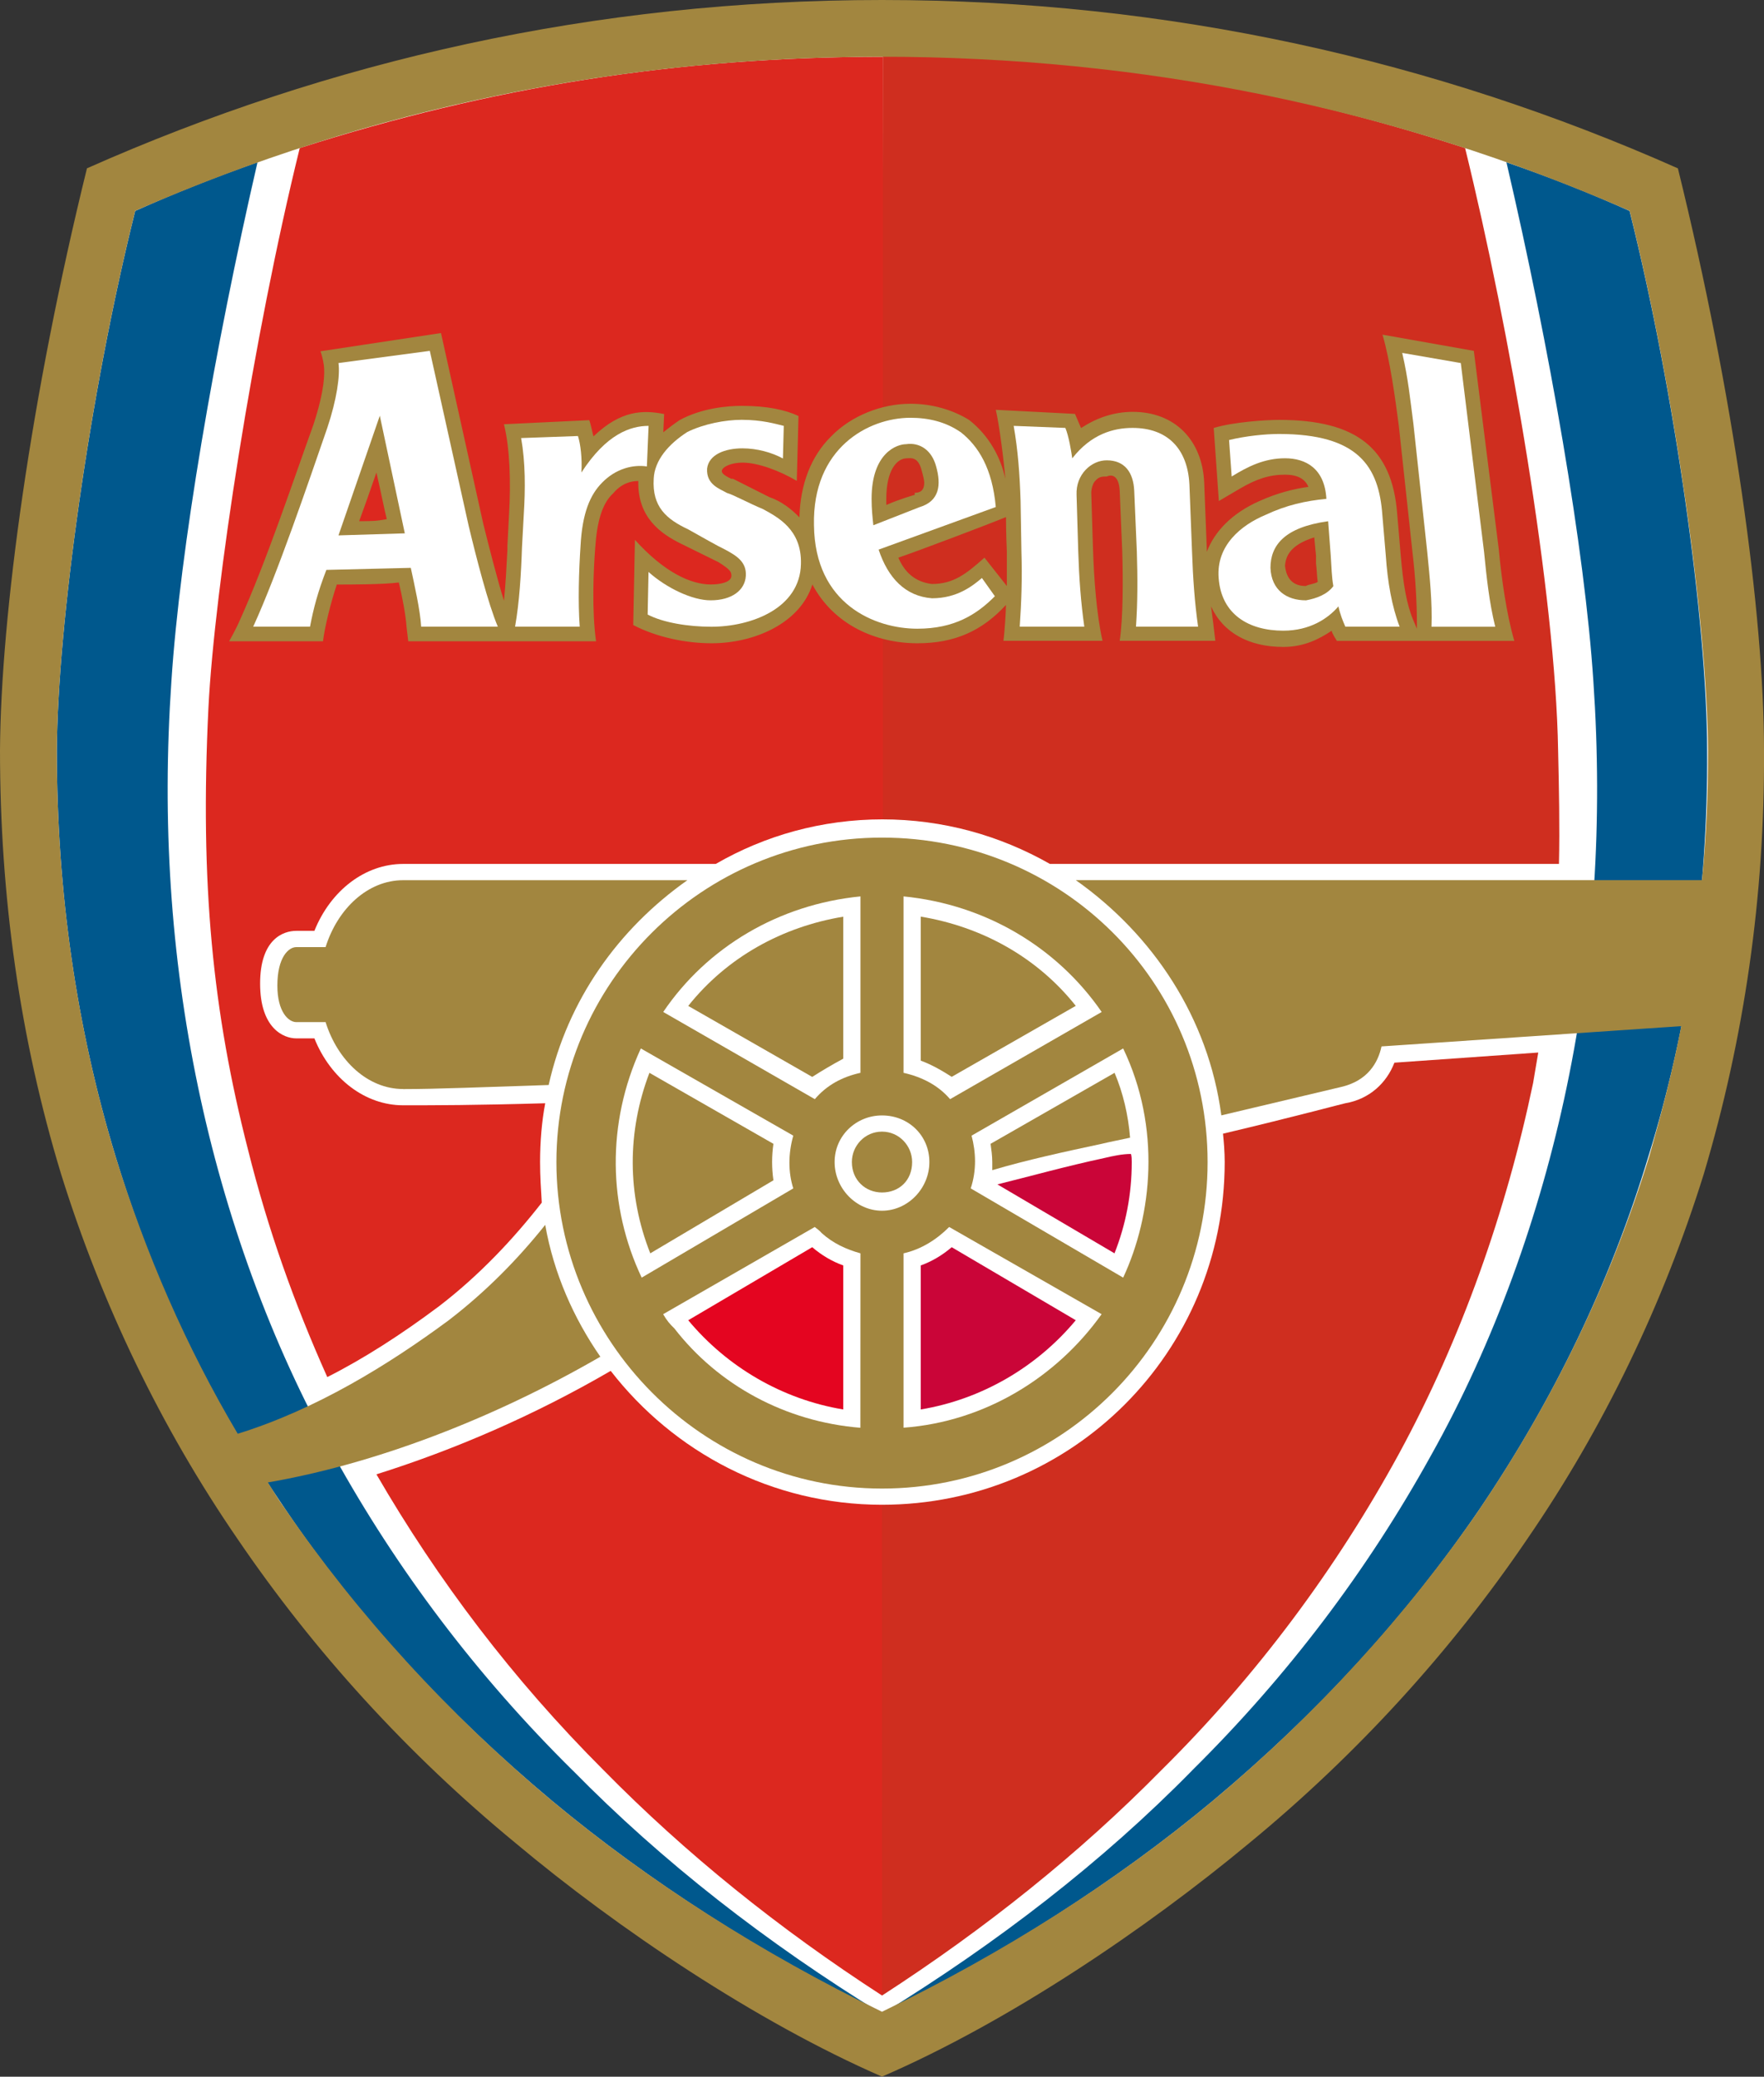 <?xml version="1.0" encoding="UTF-8"?>
<svg id="_Слой_2" data-name="Слой 2" xmlns="http://www.w3.org/2000/svg" viewBox="0 0 250.52 294.87">
  <rect x="0" y="0" width="250.52" height="294.87" fill="#333333" stroke="none"/>
  <defs>
    <style>
      .cls-1 {
        fill: #00588d;
      }

      .cls-2 {
        fill: #fff;
      }

      .cls-3 {
        fill: #cf2e1f;
      }

      .cls-4 {
        fill: #dc281f;
      }

      .cls-5 {
        fill: #e40520;
      }

      .cls-6 {
        fill: #ca0538;
      }

      .cls-7 {
        fill: #a2863f;
      }
    </style>
  </defs>
  <g id="Layer_1" data-name="Layer 1">
    <g>
      <path class="cls-2" d="M125.26,1.15c39.02,0,76.58,8.06,112.05,23.9,7.34,29.95,11.99,61.05,12.11,81.49v1.15c0,20.16-2.94,40.03-8.69,58.75-5.63,18.43-13.94,35.7-24.83,51.83-10.76,15.55-23.98,29.95-39.27,42.62-16.27,13.53-35.47,25.92-51.38,32.83-15.78-6.91-34.98-19.3-51.25-32.83-15.29-12.67-28.5-27.07-39.27-42.62-10.89-16.13-19.2-33.4-24.83-51.83C4.16,147.72,1.22,127.85,1.22,107.7v-1.15c.12-20.44,4.77-51.54,12.11-81.49C48.81,9.22,86.36,1.15,125.26,1.15"/>
      <path class="cls-3" d="M125.26,116.34c8.69,0,16.76,2.3,23.85,6.33h72.29c.12-5.18,0-10.94-.12-16.13-.37-22.17-6.85-59.61-13.21-85.52-25.57-8.35-53.09-13.25-82.69-13.25"/>
      <path class="cls-4" d="M125.38,8.06c-29.11,0-55.78,4.32-82.81,12.96-6.61,26.78-12.11,62.49-12.97,79.48-1.22,25.05,.61,43.19,5.63,62.78,2.81,11.23,6.48,21.59,11.25,32.25,5.14-2.59,10.52-6.05,15.9-10.08,5.63-4.32,10.52-9.5,14.56-14.69-.12-2.01-.24-3.75-.24-5.76,0-2.88,.24-5.76,.73-8.35-10.03,.29-15.66,.29-20.18,.29-5.38,0-10.28-3.74-12.6-9.5h-2.57c-1.83,0-5.14-1.44-5.14-7.78s3.3-7.49,5.14-7.49h2.57c2.32-5.76,7.22-9.5,12.6-9.5h44.4c6.97-4.03,15.05-6.33,23.73-6.33"/>
      <path class="cls-1" d="M81.34,251.39c-13.7-13.54-24.95-28.51-33.88-44.63-9.05-16.12-15.54-34.27-19.33-52.41-3.91-18.72-5.14-37.72-3.79-57.59,1.22-18.72,6.12-47.22,12.23-73.72-5.75,2.02-11.62,4.32-17.37,6.91-6.48,25.92-11.01,58.74-11.13,76.6,0,20.16,2.81,39.45,8.32,57.59,5.87,19.29,13.7,34.84,24.1,50.11,10.28,15.26,23.12,29.08,37.92,41.46,13.83,11.52,29.72,21.6,46.85,30.24,0,0,0-.29,0,0-16.39-10.08-31.19-21.6-43.91-34.56"/>
      <path class="cls-1" d="M169.29,251.39c13.7-13.54,24.95-28.51,33.88-44.63,9.05-16.12,15.54-34.27,19.33-52.41,3.91-18.72,5.14-37.72,3.79-57.59-1.22-18.72-6.24-47.51-12.35-73.72,5.87,2.02,11.74,4.32,17.49,6.91,6.48,25.92,11.01,58.74,11.01,76.6,.12,20.16-2.69,39.45-8.32,57.59-5.38,17.85-13.45,34.56-23.97,50.11-10.4,15.26-23.12,29.08-37.92,41.46-13.82,11.52-29.72,21.6-46.97,30.24h0c16.39-10.08,31.32-21.6,44.04-34.56"/>
      <path class="cls-7" d="M125.26,118.93c-25.57,0-46.24,20.73-46.24,46.07s20.67,46.36,46.24,46.36,46.24-20.73,46.24-46.36-20.67-46.07-46.24-46.07"/>
      <path class="cls-4" d="M125.26,213.66c-15.66,0-29.6-7.49-38.53-19.01-10.89,6.34-22.26,11.23-33.27,14.69,8.68,14.97,19.33,29.09,32.29,42.04,11.62,11.81,24.83,22.46,39.51,31.96"/>
      <path class="cls-7" d="M57.25,154.63c-5.02,0-9.3-4.03-11.01-9.5h-4.16c-1.1,0-2.69-1.44-2.69-5.18,0-4.03,1.59-5.47,2.69-5.47h4.16c1.71-5.47,6-9.5,11.01-9.5h40.37c-9.79,6.91-17,16.99-19.7,29.08-9.05,.29-15.9,.58-20.67,.58"/>
      <path class="cls-7" d="M238.28,23.9C203.91,8.64,166.12,0,125.26,0S46.72,8.64,12.35,23.9C4.4,56.15,.12,87.25,0,106.54c0,20.73,2.81,40.89,8.68,60.18,5.75,18.43,14.19,35.99,25.08,51.83,10.77,15.84,24.1,30.52,39.51,43.19,14.43,12.09,34.13,25.34,51.99,33.12,17.98-7.77,37.55-21.02,52.11-33.12,15.41-12.67,28.75-27.35,39.51-43.19,10.89-15.84,19.33-33.4,25.08-51.83,5.75-19.29,8.68-39.45,8.56-60.18,0-19.29-4.28-50.39-12.23-82.64Zm-28.13,190.34c-10.28,14.97-23.12,29.08-37.92,41.46-13.82,11.52-29.72,21.6-46.97,29.95-17.12-8.35-33.02-18.43-46.85-29.95-14.8-12.38-27.64-26.49-37.92-41.46-.86-1.15-1.71-2.59-2.45-3.75,15.05-2.59,31.8-8.93,47.22-17.85-3.79-5.47-6.61-11.8-7.83-18.72-3.91,4.9-8.44,9.5-13.7,13.54-8.56,6.33-18.84,12.67-29.97,16.12-7.34-12.38-13.09-25.63-17.37-39.45-5.5-18.14-8.32-37.43-8.32-57.59,.12-17.85,4.65-50.68,11.13-76.6C52.72,15.26,88.44,8.06,125.26,8.06s72.66,7.2,106.18,21.88c6.48,25.92,11.01,58.74,11.13,76.6,0,6.33-.24,12.38-.86,18.43h-88.93c11.01,7.78,18.84,19.58,20.67,33.4l17-4.03c3.79-.87,5.26-3.46,5.75-5.76l42.57-2.88c-1.22,6.34-2.81,12.38-4.53,18.43-5.5,17.85-13.58,34.56-24.1,50.11"/>
      <path class="cls-2" d="M128.32,177.96v24.76c11.62-.86,21.77-7.2,28.13-16.12l-21.65-12.38c-1.71,1.72-3.92,3.17-6.48,3.74"/>
      <path class="cls-2" d="M122.2,127.28c-11.62,1.15-21.77,7.2-28.01,16.41l21.53,12.38c1.71-2.01,3.91-3.17,6.48-3.74"/>
      <path class="cls-2" d="M125.26,158.38c-3.67,0-6.73,2.88-6.73,6.62s3.06,6.91,6.73,6.91,6.73-3.17,6.73-6.91-2.94-6.62-6.73-6.62"/>
      <path class="cls-2" d="M128.32,127.28v25.05c2.57,.58,4.89,1.73,6.61,3.74l21.53-12.38c-6.36-9.21-16.51-15.26-28.13-16.41"/>
      <path class="cls-2" d="M122.2,177.96c-2.08-.58-3.91-1.44-5.51-2.88-.24-.29-.61-.58-.98-.86l-21.53,12.38c.49,.87,.98,1.44,1.59,2.02,6.24,8.06,15.78,13.25,26.42,14.11"/>
      <path class="cls-2" d="M137.86,168.74l21.65,12.67c4.16-8.92,5.38-21.31,0-32.54l-21.53,12.38c.61,2.3,.74,4.89-.12,7.49"/>
      <path class="cls-7" d="M97.74,142.83l17.61,10.08c1.35-.86,2.81-1.73,4.41-2.59v-20.16c-8.69,1.44-16.51,5.76-22.02,12.67"/>
      <path class="cls-7" d="M130.76,130.16v20.44c1.59,.58,3.06,1.44,4.4,2.3l17.62-10.08c-5.5-6.91-13.33-11.23-22.02-12.67"/>
      <path class="cls-7" d="M160.49,161.54c-.25-3.17-.98-6.33-2.2-9.21l-17.61,10.08c.12,.87,.24,1.73,.24,2.59v1.15c4.89-1.44,10.15-2.59,15.54-3.74,1.22-.29,2.69-.58,4.04-.87"/>
      <path class="cls-3" d="M125.26,283.35c14.68-9.5,28.01-20.16,39.63-31.96,13.7-13.54,24.95-28.79,33.76-44.92,8.93-16.42,15.29-34.56,19.08-52.7,.24-1.44,.49-2.88,.73-4.32l-20.43,1.44c-1.1,2.88-3.55,5.18-6.97,5.76h0c-.12,0-7.58,2.01-17.37,4.32,.12,1.15,.24,2.59,.24,4.03,0,27.07-21.77,48.66-48.68,48.66"/>
      <path class="cls-7" d="M129.54,165c0-2.3-1.84-4.32-4.28-4.32s-4.28,2.01-4.28,4.32c0,2.59,1.96,4.32,4.28,4.32,2.45,0,4.28-1.72,4.28-4.32"/>
      <path class="cls-6" d="M130.76,200.13c8.68-1.44,16.51-6.05,22.02-12.67l-17.62-10.37c-1.35,1.15-2.81,2.02-4.4,2.59v20.45"/>
      <path class="cls-5" d="M97.74,187.46l17.61-10.37c1.35,1.15,2.81,2.02,4.41,2.59v20.45c-8.69-1.44-16.51-6.05-22.02-12.67"/>
      <path class="cls-6" d="M160.73,165c0-.29,0-.86-.12-1.15-1.22,0-2.57,.29-3.79,.58-5.38,1.15-10.52,2.59-15.17,3.74l16.63,9.79c1.59-4.03,2.45-8.35,2.45-12.96"/>
      <path class="cls-2" d="M91.01,148.87c-4.89,10.65-4.65,22.46,.12,32.54l21.53-12.67c-.73-2.3-.73-4.9,0-7.49"/>
      <path class="cls-7" d="M92.35,177.96l17.49-10.37c-.25-1.73-.25-3.46,0-5.18l-17.61-10.08c-3.18,8.35-3.18,17.28,.12,25.63"/>
      <path class="cls-7" d="M142.87,85.81c0,1.15-.24,4.32-.36,5.18h14.07c-.86-3.74-1.22-8.93-1.35-12.96,0,.29-.25-8.06-.25-8.06,0-.58,.25-1.44,.61-1.73,.49-.58,.98-.58,1.59-.58,.61-.29,1.71-.29,1.84,2.02l.36,8.64c.12,4.03,.12,9.5-.36,12.67h13.58c-.12-1.15-.49-4.03-.61-4.89,1.71,3.74,5.38,5.76,10.28,5.76,2.94,0,5.14-1.15,6.85-2.3,0,.29,.74,1.44,.74,1.44h25.2c-1.1-3.74-1.83-8.93-2.2-12.96l-3.55-28.22-12.97-2.3c1.1,3.74,1.83,9.22,2.32,12.96l1.96,18.14c.37,3.17,.61,6.62,.61,10.37v.29l-.49-1.15c-.98-2.3-1.47-5.19-1.83-9.5l-.49-5.76c-.74-9.21-5.75-13.25-16.76-13.25-1.84,0-6.48,.29-9.29,1.15l.73,10.37,2.94-1.73c2.45-1.44,4.28-2.01,6.48-2.01,1.71,0,2.81,.58,3.3,1.73-2.08,.29-4.4,.86-6.97,2.02-3.91,1.73-6.36,4.32-7.46,7.2v-.29l-.37-9.5c-.25-6.05-4.16-10.08-10.15-10.08-2.69,0-5.14,.86-7.34,2.3-.12-.29-.25-.58-.37-.86l-.49-1.15-11.25-.58c.49,2.02,1.22,7.78,1.35,9.79-.61-2.88-2.2-6.05-5.14-8.35-2.33-1.44-5.26-2.3-8.32-2.3-4.16,0-8.44,1.73-11.25,4.61-2.94,2.88-4.4,6.91-4.53,11.52-1.1-1.15-2.57-2.3-4.28-2.88l-5.14-2.59h-.25c-1.22-.58-1.35-.86-1.35-1.15,.12-.58,1.35-1.15,2.94-1.15,2.2,0,5.26,1.15,7.71,2.59l.24-9.21c-1.83-.86-4.4-1.44-8.07-1.44-1.96,0-5.63,.29-8.81,2.02h0c-.86,.58-1.59,1.15-2.32,1.73l.12-2.59c-2.94-.58-6.12-.58-10.03,3.17-.12-.29-.37-1.73-.61-2.3l-12.11,.58c.86,3.45,.98,8.35,.73,12.67l-.24,4.61v.58c-.12,2.3-.25,4.89-.49,7.2-.98-3.17-2.08-7.49-2.94-10.94l-6-27.07-17.12,2.59c.12,.29,.37,1.15,.49,2.02,.12,1.15,.12,3.45-1.47,8.35-2.81,7.78-6.73,19.58-10.52,27.93-.49,1.15-1.47,2.88-1.47,2.88h13.33c.24-2.01,1.1-5.47,1.96-8.06,1.83,0,6.61,0,8.81-.29,.49,2.02,.98,4.61,1.1,6.34l.24,2.01h26.67c-.61-4.32-.37-10.08-.12-13.25,.25-3.74,.98-6.34,2.57-7.78,1.22-1.44,2.57-1.73,3.55-1.73-.12,5.18,3.18,7.49,6.12,8.93l5.26,2.59c1.84,1.15,1.84,1.44,1.84,2.02-.12,.86-1.59,1.15-2.94,1.15-2.81,0-6.61-1.73-10.76-6.34l-.24,12.1c3.3,1.73,7.46,2.59,11.13,2.59,6.12,0,12.6-2.88,14.31-8.35,3.06,5.76,9.05,8.35,14.92,8.35,5.26,0,9.17-1.73,12.6-5.47Zm-91.86-11.81c.74-2.02,1.35-3.74,2.45-6.91,.73,3.17,1.1,5.18,1.47,6.62-1.47,.29-2.2,.29-3.92,.29Zm74.86-3.17h0c0-4.03,1.47-5.76,2.94-5.76,.49,0,1.59-.29,2.08,1.73,.25,.86,.37,1.44,.37,1.73,0,1.15-.61,1.44-1.35,1.44v.29s-2.08,.58-4.04,1.44v-.86Zm13.94,8.35c-2.57,2.3-4.4,3.74-7.46,3.74-2.45-.29-3.91-1.73-4.77-3.74,2.57-.86,12.48-4.61,15.29-5.76,0,2.3,.12,4.9,.12,4.9h0v4.89h0l-3.18-4.03Zm45.62,4.03c-2.32,0-2.81-1.73-2.94-2.88,.12-1.15,.49-2.88,4.16-4.03,.12,1.44,.25,2.59,.25,2.59v1.15c.12,.87,.12,1.73,.24,2.59-.49,.29-1.1,.29-1.71,.58"/>
      <path class="cls-2" d="M111.31,60.47c-1.22-.29-3.06-.86-5.99-.86-2.33,0-5.38,.58-7.71,1.73-2.69,1.73-4.65,4.03-4.77,6.62-.25,4.03,1.83,5.76,4.89,7.2,2.08,1.15,4.04,2.3,5.26,2.88,1.59,.86,3.06,1.73,2.93,3.74-.12,2.01-1.96,3.46-5.01,3.46-2.57,0-6.24-1.73-8.81-4.03l-.12,6.05c2.2,1.15,5.75,1.73,9.05,1.73,5.63,0,12.6-2.59,12.72-8.93,.12-4.89-3.3-6.62-5.38-7.77-2.08-.86-4.16-2.02-5.14-2.3-.98-.58-2.94-1.15-2.81-3.45,.24-2.02,2.57-2.88,5.02-2.88,2.08,0,4.16,.58,5.75,1.44"/>
      <path class="cls-2" d="M61.04,49.82l-12.97,1.73c.25,1.73-.24,5.18-1.59,9.21-2.69,7.77-7.09,20.73-10.52,28.22h8.07c.49-2.59,1.1-4.9,2.32-8.06l11.99-.29c.49,2.3,1.35,6.05,1.47,8.35h10.89c-1.35-3.17-3.06-9.79-4.16-14.4l-5.5-24.77Zm-12.97,26.2l5.87-16.99,3.55,16.7"/>
      <path class="cls-2" d="M92.11,60.47l-.24,5.76c-1.96-.29-4.4,.29-6.36,2.3-1.71,1.73-2.81,4.32-3.06,8.93-.25,3.74-.37,8.06-.12,11.52h-9.18c.61-3.46,.86-7.49,.98-11.23l.25-4.61c.24-3.75,.24-7.49-.37-10.94l8.07-.29c.37,1.15,.61,3.17,.49,5.18,3.55-5.47,6.97-6.62,9.54-6.62"/>
      <path class="cls-2" d="M207.46,51.55l-8.32-1.44c.86,3.74,1.1,6.33,1.59,10.08l1.96,18.14c.37,3.74,.73,7.2,.61,10.66h9.05c-.85-3.46-1.22-6.91-1.59-10.66"/>
      <path class="cls-2" d="M170.15,88.98c-.49-3.46-.73-6.91-.86-10.66l-.37-9.5c-.25-5.18-3.18-8.06-8.08-8.06-2.69,0-5.87,.86-8.56,4.32-.12-.87-.49-3.17-.98-4.32l-7.34-.29c.61,3.46,.86,6.91,.98,10.65l.12,7.2c.12,3.74,0,7.2-.24,10.66h9.17c-.49-3.46-.74-6.91-.86-10.66l-.24-8.06c-.12-2.88,2.08-4.9,4.28-4.9,2.57,0,3.79,1.73,3.91,4.32l.37,8.64c.12,3.74,.12,7.2-.12,10.66"/>
      <path class="cls-2" d="M198.77,88.98c-1.1-2.88-1.71-6.34-1.96-10.08l-.49-5.76c-.49-6.91-3.42-11.52-14.68-11.52-1.96,0-4.77,.29-7.09,.86l.37,5.18c2.33-1.44,4.65-2.59,7.58-2.59s5.63,1.44,5.87,5.76c-2.94,.29-5.63,.86-8.69,2.3-3.42,1.44-6.97,4.32-6.61,8.93,.37,5.18,4.28,7.49,9.18,7.49,3.79,0,6.36-1.73,7.83-3.45,.25,1.15,.61,2.02,.98,2.88h7.71Zm-13.33-3.74c-2.69,0-4.89-1.44-5.01-4.61,0-3.17,1.96-5.76,8.19-6.62l.37,4.9c.12,1.73,.12,2.88,.37,4.32-.86,1.15-2.32,1.73-3.92,2.02"/>
      <path class="cls-2" d="M136.39,61.34c-2.08-1.44-4.53-2.02-7.09-2.02-6,0-13.95,4.32-13.7,15.26,.12,11.23,8.68,14.69,14.68,14.69,5.26,0,8.44-2.02,11.01-4.61l-1.84-2.59c-1.35,1.15-3.55,2.88-7.09,2.88-3.79-.29-6.24-2.88-7.58-6.91l16.64-6.05c-.49-5.47-2.45-8.64-5.01-10.65Zm-5.75,10.65l-6.61,2.59c-.12-1.15-.25-2.3-.25-3.74,0-6.62,3.67-7.77,4.89-7.77,1.96-.29,3.67,.86,4.28,3.17,.73,2.59,.49,4.89-2.32,5.76"/>
    </g>
  </g>
</svg>